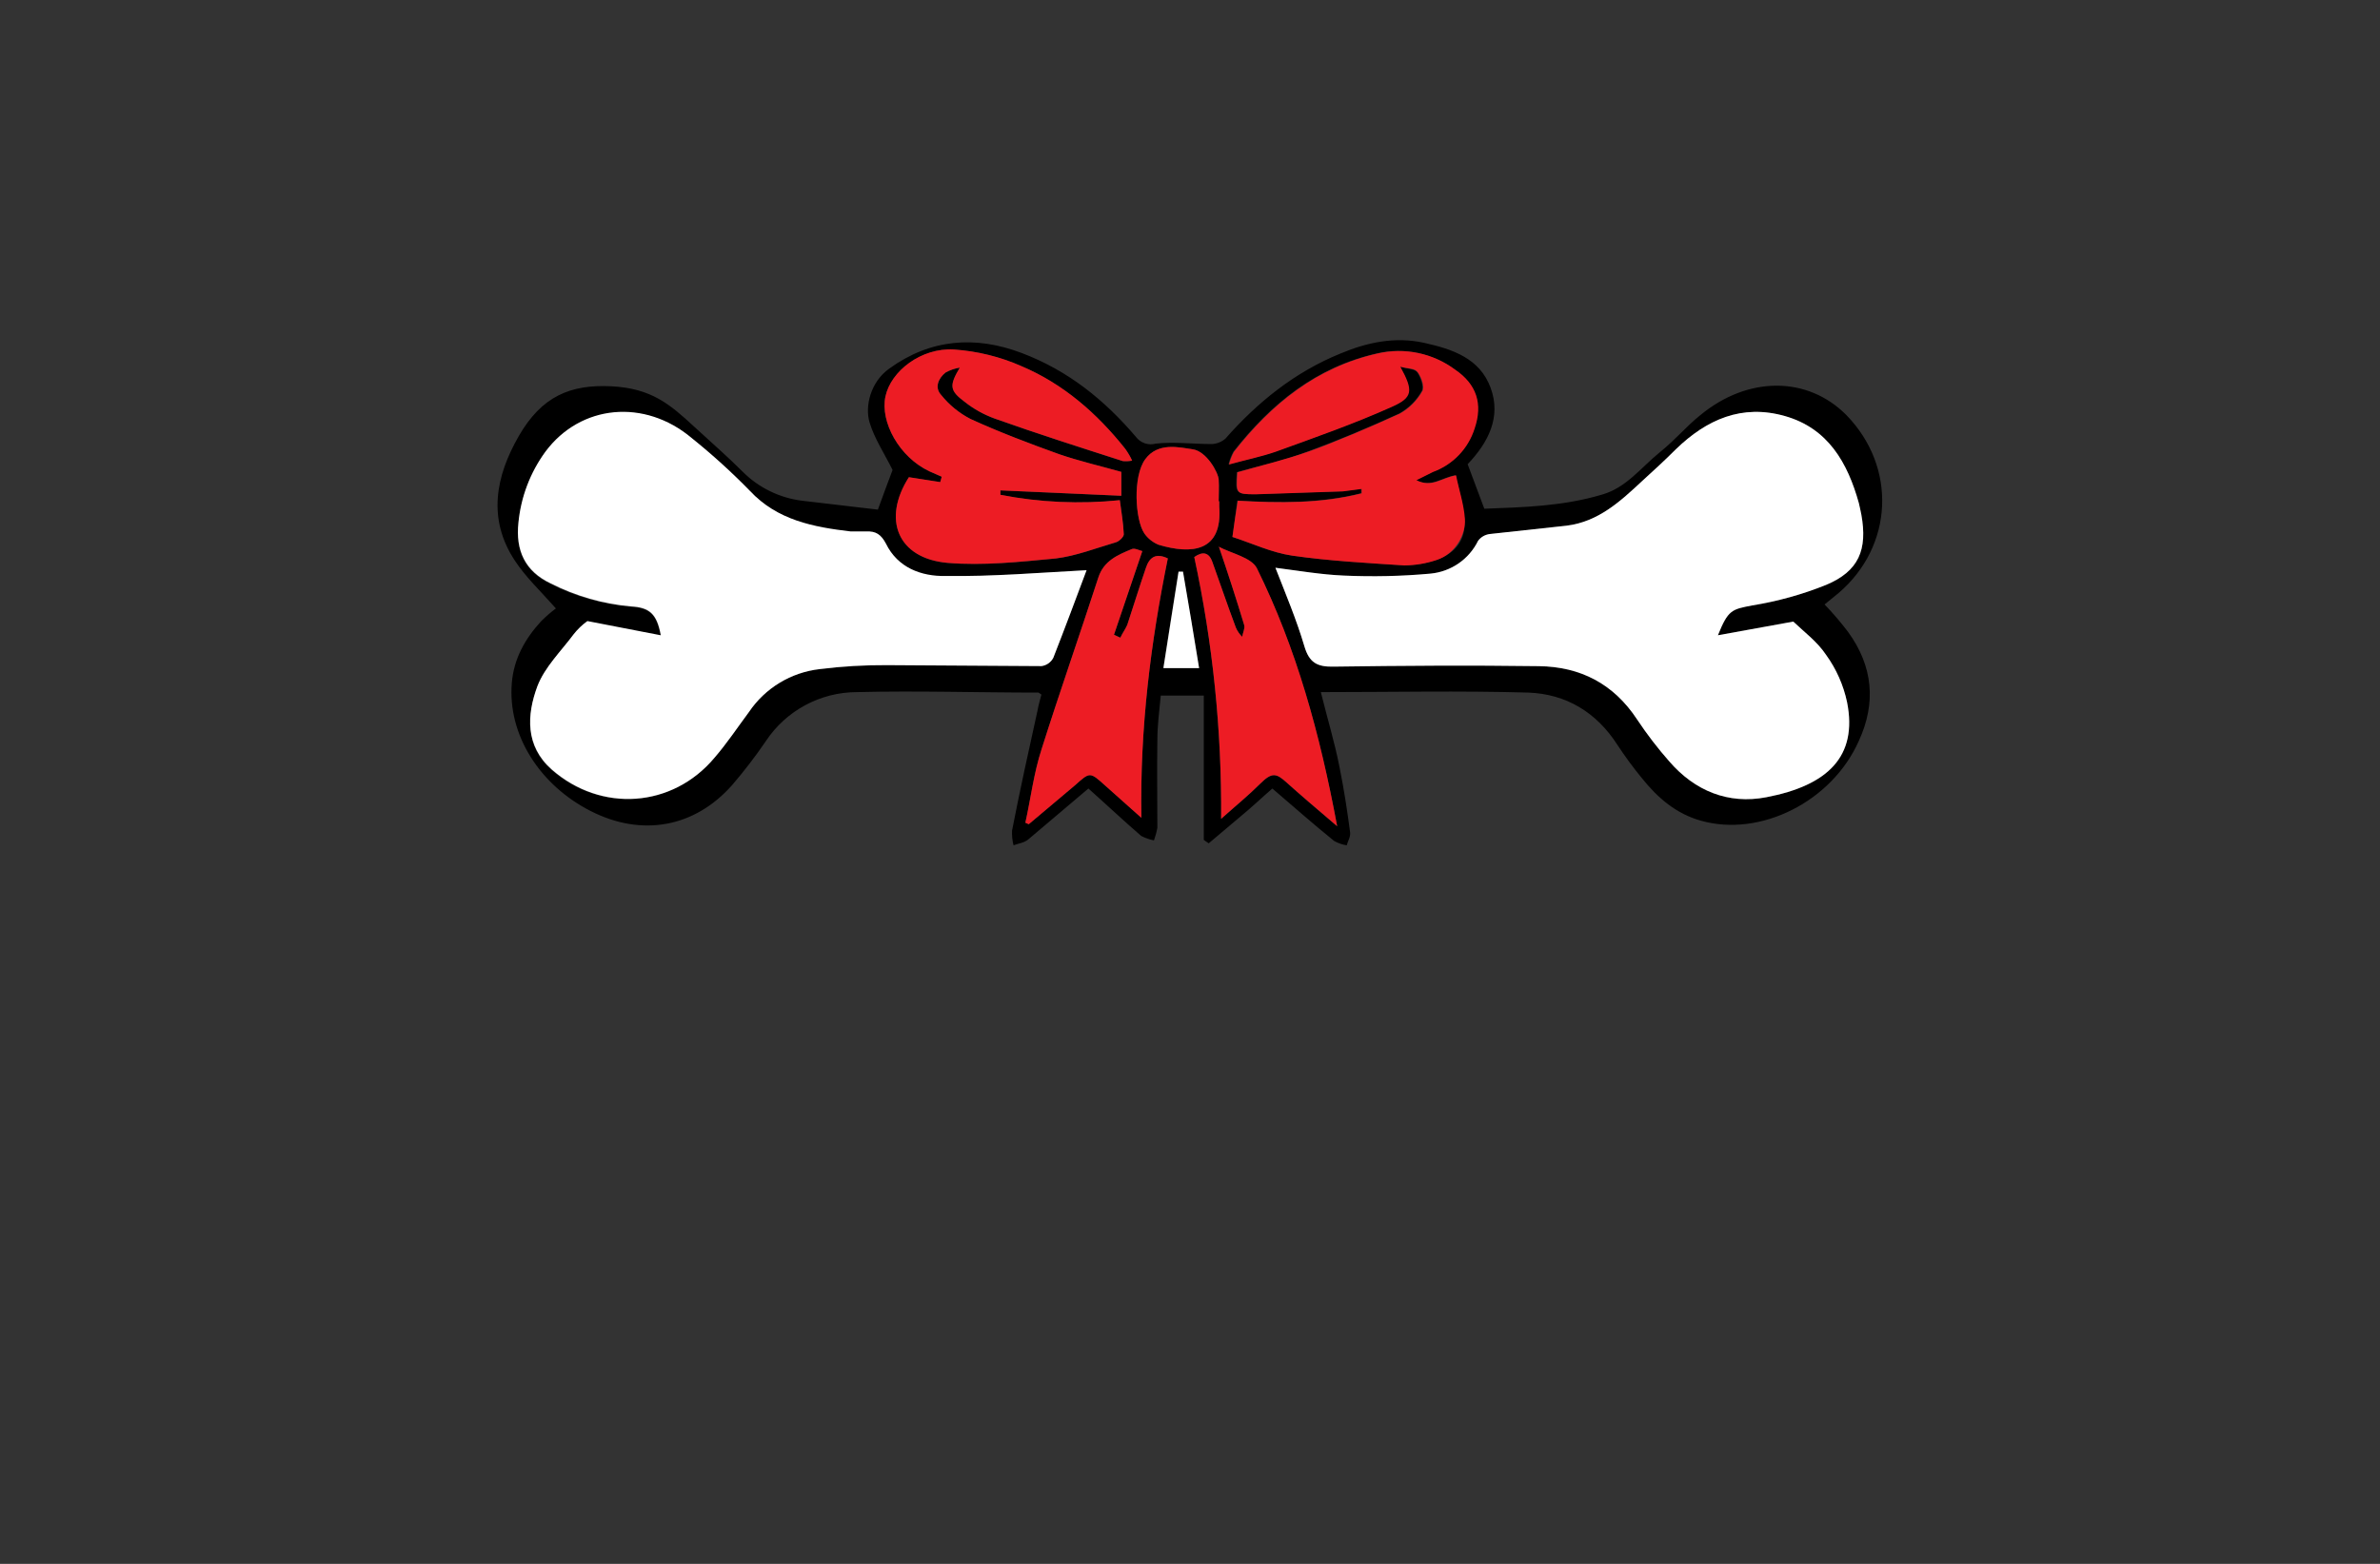 <?xml version="1.0" encoding="utf-8"?>
<!-- Generator: Adobe Illustrator 27.8.1, SVG Export Plug-In . SVG Version: 6.00 Build 0)  -->
<svg version="1.1" xmlns="http://www.w3.org/2000/svg" xmlns:xlink="http://www.w3.org/1999/xlink" x="0px" y="0px"
	 viewBox="0 0 350 230" style="enable-background:new 0 0 350 230;" xml:space="preserve">
<rect x="0" y="0" width="350" height="230" fill="#333333" stroke="none"/>
<style type="text/css">
	.st0{fill:#94D3EC;}
	.st1{fill-rule:evenodd;clip-rule:evenodd;fill:#1F3A6E;}
	.st2{fill:#E73F2D;}
	.st3{fill:#253E92;}
	.st4{fill:#EF3E25;}
	.st5{fill:#45BA8B;}
	.st6{fill:none;}
	.st7{fill:#F5B92B;}
	.st8{fill:#0391B3;}
	.st9{fill:#116380;}
	.st10{fill:#939598;}
	.st11{fill:#36004C;}
	.st12{fill:#F2B21C;}
	.st13{fill:#E6E6E6;}
	.st14{fill:#33BFC7;}
	.st15{fill:#463895;}
	.st16{fill:#470000;}
	.st17{fill:#FFFFFF;}
	.st18{fill:#ED1C24;}
	.st19{fill:#373D01;}
	.st20{fill:#6D2700;}
	.st21{fill:#C94502;}
	.st22{fill:#4FAF76;}
	.st23{fill:#231F20;}
	.st24{fill:#0049FF;}
	.st25{fill:#9A5E26;}
</style>
<g id="Layer_1">
</g>
<g id="Layer_2">
</g>
<g id="Layer_3">
</g>
<g id="Layer_4">
</g>
<g id="Layer_5">
</g>
<g id="Layer_6">
</g>
<g id="Layer_7">
</g>
<g id="Layer_8">
</g>
<g id="Layer_9">
	<g>
		<path d="M268.32,88.9c1.23,1.27,2.38,2.62,3.45,4.03c3.67,5.04,4.17,10.44,1.58,16.05c-3.96,8.92-14.47,14.18-23.18,11.73
			c-3.67-1.01-6.41-3.38-8.71-6.26c-1.29-1.57-2.49-3.2-3.6-4.89c-3.09-4.82-7.56-7.49-13.1-7.7c-10.08-0.29-20.15-0.07-30.52-0.07
			c0.94,3.81,2.02,7.34,2.73,10.94c0.72,3.6,1.15,6.48,1.58,9.72c0.07,0.65-0.36,1.3-0.5,1.87c-0.66-0.1-1.29-0.32-1.87-0.65
			c-3.02-2.45-5.97-5.04-9.07-7.7c-1.66,1.44-3.17,2.88-4.75,4.17l-4.61,3.89l-0.72-0.5v-21.23h-6.33c-0.22,2.23-0.5,4.39-0.5,6.62
			c-0.07,4.25,0,8.56,0,12.81c-0.11,0.64-0.28,1.26-0.5,1.87c-0.65-0.13-1.28-0.35-1.87-0.65c-2.59-2.23-5.11-4.61-7.77-6.98
			l-8.85,7.49c-0.58,0.5-1.44,0.58-2.16,0.86c-0.18-0.71-0.25-1.43-0.22-2.16c1.15-5.9,2.45-11.8,3.74-17.63
			c0.14-0.79,0.36-1.58,0.58-2.38l-0.43-0.29c-8.92,0-17.85-0.29-26.7-0.07c-5.38,0.01-10.41,2.71-13.39,7.2
			c-1.53,2.25-3.19,4.41-4.97,6.48c-5.54,6.26-13.31,7.63-20.8,3.81c-7.49-3.81-12.24-11.23-11.59-18.86
			c0.29-3.53,1.94-6.48,4.32-9.07c0.68-0.67,1.4-1.3,2.16-1.87c-2.23-2.52-4.46-4.61-6.05-7.05c-4.03-6.12-2.81-12.38,0.58-18.28
			s7.63-7.63,13.6-7.34s8.71,2.73,12.16,5.9s4.82,4.32,7.13,6.62c2.38,2.4,5.5,3.92,8.85,4.32l11.08,1.3
			c0.79-2.23,1.58-4.25,2.16-5.83c-1.22-2.45-2.66-4.61-3.38-6.98c-0.72-2.38,0.14-5.97,2.88-7.92c6.05-4.39,12.67-4.89,19.5-2.3
			c6.84,2.59,12.16,6.91,16.77,12.31c0.68,0.92,1.85,1.32,2.95,1.01c2.73-0.29,5.54,0.07,8.28,0.07c0.72-0.05,1.4-0.33,1.94-0.79
			c4.75-5.4,10.22-9.79,16.91-12.52c3.96-1.66,8.06-2.52,12.31-1.58c4.25,0.94,8.2,2.3,9.79,6.62s-0.36,8.06-3.38,11.23l2.45,6.55
			c5.76-0.22,11.59-0.36,17.35-2.09c3.53-1.01,5.69-3.96,8.35-6.12s3.89-3.81,6.05-5.54c7.05-5.83,15.83-5.76,21.52,0
			c7.41,7.63,6.91,19.22-1.15,26.13L268.32,88.9z M263.72,91.42l-11.08,2.02c1.51-3.74,2.02-3.81,5.04-4.39
			c3.72-0.6,7.37-1.61,10.87-3.02c4.82-2.02,6.12-5.18,5.18-10.36c-0.14-0.58-0.22-1.15-0.36-1.66
			c-1.66-5.97-4.53-11.01-10.87-12.81c-6.33-1.8-11.52,0.5-16.05,4.89c-1.58,1.58-3.24,3.09-4.89,4.61
			c-3.24,3.02-6.48,6.05-11.16,6.62l-11.23,1.22c-0.72,0.06-1.37,0.43-1.8,1.01c-1.33,2.71-3.98,4.53-6.98,4.82
			c-4.23,0.38-8.49,0.48-12.74,0.29c-3.38-0.14-6.69-0.72-10.08-1.15c1.51,3.89,3.09,7.63,4.25,11.52c0.72,2.45,1.87,3.09,4.39,3.02
			c10-0.14,20.01-0.22,30.08-0.07c6.12,0.07,11.01,2.59,14.47,7.84c1.44,2.17,3.03,4.24,4.75,6.19c3.74,4.32,8.64,6.33,14.25,5.25
			c9-1.73,13.46-5.97,11.88-13.96c-0.53-2.52-1.59-4.9-3.09-6.98C267.24,94.37,265.3,92.93,263.72,91.42z M159.79,83.86
			c-6.84,0.36-13.75,0.94-20.73,0.94c-3.6,0.07-7.05-1.22-8.78-4.75c-0.72-1.37-1.51-1.87-2.88-1.8h-2.3
			c-5.47-0.65-10.8-1.66-14.83-5.97c-2.7-2.76-5.56-5.35-8.56-7.77c-6.91-5.83-16.34-4.97-21.52,2.02
			c-2.23,3.06-3.6,6.66-3.96,10.44c-0.43,4.03,0.94,7.13,4.75,8.92c3.68,1.87,7.69,3.02,11.8,3.38c2.73,0.14,3.81,1.08,4.39,4.25
			l-10.8-2.09c-0.76,0.55-1.44,1.21-2.02,1.94c-1.87,2.52-4.25,4.82-5.33,7.63c-1.58,4.25-1.8,8.78,2.09,12.24
			c7.27,6.33,17.78,5.61,23.97-1.8c1.8-2.09,3.38-4.46,5.04-6.69c2.38-3.54,6.2-5.86,10.44-6.33c3.27-0.4,6.56-0.6,9.86-0.58
			l22.74,0.14c0.74-0.1,1.38-0.56,1.73-1.22C156.62,92.35,158.28,87.89,159.79,83.86z M181.24,78.97c2.88,0.94,5.76,2.3,8.71,2.73
			c5.47,0.79,11.01,1.08,16.48,1.44c1.62-0.01,3.22-0.28,4.75-0.79c2.88-0.94,4.46-3.02,4.17-6.05c-0.29-3.02-0.86-4.25-1.3-6.41
			c-2.16,0.36-3.53,1.87-5.83,0.72l2.45-1.22c2.92-1.07,5.19-3.43,6.12-6.41c1.22-3.6,0.29-6.48-2.88-8.64
			c-3.26-2.41-7.42-3.28-11.37-2.38c-9,2.02-15.62,7.41-21.16,14.47c-0.32,0.59-0.56,1.22-0.72,1.87c2.59-0.72,4.75-1.15,6.84-1.87
			c5.76-2.09,11.52-4.1,17.13-6.62c3.09-1.37,3.17-2.38,1.22-5.9c1.22,0.36,2.23,0.36,2.59,0.86c0.36,0.5,1.01,2.09,0.65,2.73
			c-0.78,1.39-1.92,2.53-3.31,3.31c-4.39,2.02-8.85,3.89-13.31,5.54c-4.46,1.66-7.05,2.09-10.58,3.09
			c-0.22,3.17-0.22,3.24,2.73,3.24l12.81-0.43l2.73-0.36v0.65c-5.97,1.51-12.09,1.44-18.21,1.08
			C181.74,75.37,181.53,76.88,181.24,78.97L181.24,78.97z M164.9,69.4c-3.09-0.86-6.19-1.58-9.14-2.59
			c-4.39-1.58-8.78-3.24-13.03-5.18c-1.67-0.86-3.14-2.06-4.32-3.53c-1.01-1.08-0.43-2.45,0.65-3.31c0.65-0.36,1.36-0.6,2.09-0.72
			c-1.58,2.66-1.51,3.38,0.72,5.04c1.32,1.05,2.8,1.87,4.39,2.45c6.26,2.23,12.6,4.25,18.86,6.26c0.46,0.04,0.92,0.02,1.37-0.07
			c-0.28-0.61-0.62-1.18-1.01-1.73c-4.17-5.25-9.14-9.57-15.26-12.16c-3.14-1.39-6.5-2.21-9.93-2.45
			c-4.82-0.29-9.28,3.17-10.08,6.91c-0.79,3.74,2.02,8.92,6.48,11.01l1.8,0.79l-0.22,0.79l-4.61-0.72
			c-3.96,6.19-1.66,11.95,5.69,12.6c5.25,0.43,10.58-0.14,15.91-0.65c2.95-0.36,5.9-1.51,8.85-2.38c0.5-0.14,1.22-0.86,1.15-1.22
			c-0.07-1.66-0.36-3.24-0.58-4.97c-5.86,0.6-11.78,0.34-17.56-0.79v-0.65l17.78,0.79V69.4z M167.99,81.05
			c-0.36-0.07-1.15-0.5-1.58-0.29c-2.09,0.86-4.1,1.73-4.89,4.17c-2.73,8.42-5.69,16.84-8.35,25.26c-1.15,3.53-1.58,7.2-2.38,10.8
			l0.5,0.22l6.84-5.76c2.16-1.94,2.16-1.94,4.39,0.07l5.33,4.75c-0.22-13.24,1.37-25.77,3.89-38.15c-1.8-0.86-2.73-0.14-3.24,1.44
			c-0.94,2.73-1.8,5.54-2.73,8.35c-0.29,0.65-0.72,1.22-1.01,1.87l-0.94-0.43L167.99,81.05z M175.62,81.92
			c2.73,12.65,4.06,25.56,3.96,38.51c2.09-1.87,4.03-3.45,5.76-5.18c1.73-1.73,2.38-1.51,3.89-0.14c1.51,1.37,4.61,4.03,7.41,6.41
			c-2.52-13.53-5.97-26.13-11.8-37.93c-0.79-1.58-3.67-2.16-5.61-3.17c-0.07,0-0.14,0.22,0-0.07c1.37,4.03,2.59,7.77,3.74,11.59
			c0.14,0.5-0.22,1.15-0.29,1.73c-0.4-0.39-0.72-0.85-0.94-1.37c-1.22-3.24-2.3-6.48-3.45-9.64
			C177.78,81.2,176.85,81.05,175.62,81.92L175.62,81.92z M179.29,73.71h-0.07c0-1.08,0.07-2.09,0-3.17s-1.8-4.17-3.81-4.46
			s-5.11-1.08-6.98,1.44s-1.51,8.92-0.14,10.94c0.52,0.74,1.25,1.32,2.09,1.66c4.82,1.44,9.43,1.08,8.92-5.61L179.29,73.71z
			 M176.34,98.26c-0.79-4.89-1.58-9.57-2.38-14.25h-0.65c-0.72,4.68-1.51,9.43-2.23,14.18L176.34,98.26z"/>
		<path class="st17" d="M263.72,91.42c1.58,1.51,3.53,2.95,4.82,4.89c1.51,2.09,2.56,4.46,3.09,6.98
			c1.58,7.99-2.88,12.24-11.88,13.96c-5.61,1.08-10.51-0.94-14.25-5.25c-1.72-1.95-3.31-4.02-4.75-6.19
			c-3.45-5.25-8.35-7.77-14.47-7.84c-10.08-0.14-20.08-0.07-30.08,0.07c-2.52,0.07-3.67-0.58-4.39-3.02
			c-1.15-3.89-2.73-7.63-4.25-11.52c3.38,0.43,6.69,1.01,10.08,1.15c4.25,0.19,8.5,0.1,12.74-0.29c3.01-0.29,5.65-2.11,6.98-4.82
			c0.43-0.58,1.08-0.94,1.8-1.01l11.23-1.22c4.68-0.58,7.92-3.6,11.16-6.62c1.66-1.51,3.31-3.02,4.89-4.61
			c4.53-4.39,9.72-6.69,16.05-4.89c6.33,1.8,9.21,6.84,10.87,12.81c0.14,0.5,0.22,1.08,0.36,1.66c0.94,5.18-0.36,8.35-5.18,10.36
			c-3.5,1.41-7.14,2.42-10.87,3.02c-3.02,0.58-3.53,0.65-5.04,4.39L263.72,91.42z"/>
		<path class="st17" d="M159.79,83.86c-1.51,4.03-3.17,8.49-4.89,12.88c-0.34,0.66-0.99,1.12-1.73,1.22l-22.74-0.14
			c-3.3-0.02-6.59,0.17-9.86,0.58c-4.24,0.48-8.06,2.79-10.44,6.33c-1.66,2.23-3.24,4.61-5.04,6.69c-6.19,7.41-16.7,8.13-23.97,1.73
			c-3.89-3.45-3.67-7.99-2.09-12.24c1.08-2.81,3.45-5.11,5.33-7.63c0.58-0.74,1.26-1.39,2.02-1.94l10.8,2.09
			c-0.58-3.17-1.66-4.1-4.39-4.25c-4.11-0.36-8.12-1.51-11.8-3.38c-3.81-1.8-5.18-4.89-4.75-8.92c0.36-3.77,1.73-7.38,3.96-10.44
			c5.18-6.98,14.61-7.84,21.52-2.02c3.01,2.42,5.87,5.01,8.56,7.77c4.03,4.32,9.36,5.33,14.83,5.97h2.3
			c1.37-0.07,2.16,0.43,2.88,1.8c1.73,3.53,5.18,4.82,8.78,4.75C146.04,84.8,152.95,84.22,159.79,83.86z"/>
		<path class="st18" d="M181.24,78.97c0.29-2.09,0.5-3.6,0.79-5.33c6.12,0.36,12.24,0.43,18.21-1.08v-0.65l-2.73,0.36l-12.81,0.43
			c-2.95,0-2.95-0.07-2.73-3.24c3.53-1.01,7.13-1.87,10.58-3.09c3.45-1.22,8.92-3.53,13.31-5.54c1.39-0.78,2.53-1.92,3.31-3.31
			c0.36-0.65-0.14-2.02-0.65-2.73c-0.5-0.72-1.37-0.5-2.59-0.86c1.94,3.53,1.87,4.53-1.22,5.9c-5.61,2.52-11.37,4.53-17.13,6.62
			c-2.09,0.72-4.25,1.15-6.84,1.87c0.16-0.65,0.4-1.28,0.72-1.87c5.54-7.05,12.16-12.45,21.16-14.47c3.96-0.91,8.11-0.04,11.37,2.38
			c3.17,2.16,4.1,5.04,2.88,8.64c-0.93,2.97-3.19,5.34-6.12,6.41l-2.45,1.22c2.3,1.15,3.67-0.36,5.83-0.72
			c0.43,2.16,1.15,4.25,1.3,6.41s-1.3,5.11-4.17,6.05c-1.53,0.51-3.13,0.78-4.75,0.79c-5.47-0.36-11.01-0.65-16.48-1.44
			C187,81.27,184.12,79.9,181.24,78.97z M155.76,66.8c-4.39-1.58-8.78-3.24-13.03-5.18c-1.67-0.86-3.14-2.06-4.32-3.53
			c-1.01-1.08-0.43-2.45,0.65-3.31c0.65-0.36,1.36-0.6,2.09-0.72c-1.58,2.66-1.51,3.38,0.72,5.04c1.32,1.05,2.8,1.87,4.39,2.45
			c6.26,2.23,12.6,4.25,18.86,6.26c0.46,0.04,0.92,0.02,1.37-0.07c-0.28-0.61-0.62-1.18-1.01-1.73c-4.17-5.25-9.14-9.57-15.26-12.16
			c-3.14-1.39-6.5-2.21-9.93-2.45c-4.82-0.29-9.28,3.17-10.08,6.91c-0.79,3.74,2.02,8.92,6.48,11.01l1.8,0.79l-0.22,0.79l-4.61-0.72
			c-3.96,6.19-1.66,11.95,5.69,12.6c5.25,0.43,10.58-0.14,15.91-0.65c2.95-0.36,5.9-1.51,8.85-2.38c0.5-0.14,1.22-0.86,1.15-1.22
			c-0.07-1.66-0.36-3.24-0.58-4.97c-5.86,0.6-11.78,0.34-17.56-0.79v-0.65l17.78,0.79V69.4C161.8,68.53,158.71,67.81,155.76,66.8z
			 M166.41,80.77c-2.09,0.86-4.1,1.73-4.89,4.17c-2.73,8.42-5.69,16.84-8.35,25.26c-1.15,3.53-1.58,7.2-2.38,10.8l0.5,0.22
			l6.84-5.76c2.16-1.94,2.16-1.94,4.39,0.07l5.33,4.75c-0.22-13.24,1.37-25.77,3.89-38.15c-1.8-0.86-2.73-0.14-3.24,1.44
			c-0.94,2.73-1.8,5.54-2.73,8.35c-0.29,0.65-0.72,1.22-1.01,1.87l-0.94-0.43l4.17-12.31C167.63,80.98,166.84,80.55,166.41,80.77
			L166.41,80.77z M179.58,120.42c2.09-1.87,4.03-3.45,5.76-5.18c1.73-1.73,2.38-1.51,3.89-0.14c1.51,1.37,4.61,4.03,7.41,6.41
			c-2.52-13.53-5.97-26.13-11.8-37.93c-0.79-1.58-3.67-2.16-5.61-3.17c-0.07,0-0.14,0.22,0-0.07c1.37,4.03,2.59,7.77,3.74,11.59
			c0.14,0.5-0.22,1.15-0.29,1.73c-0.4-0.39-0.72-0.85-0.94-1.37c-1.22-3.24-2.3-6.48-3.45-9.64c-0.5-1.44-1.44-1.58-2.66-0.72
			C178.36,94.57,179.68,107.48,179.58,120.42L179.58,120.42z M179.22,73.71c0-1.08,0.07-2.09,0-3.17s-1.8-4.17-3.81-4.46
			c-2.02-0.29-5.11-1.08-6.98,1.44s-1.51,8.92-0.14,10.94c0.52,0.74,1.25,1.32,2.09,1.66c4.82,1.44,9.43,1.08,8.92-5.61v-0.79
			H179.22z"/>
		<path class="st17" d="M176.34,98.26h-5.25c0.72-4.75,1.51-9.5,2.23-14.18h0.65C174.76,88.68,175.55,93.36,176.34,98.26z"/>
	</g>
</g>
<g id="Layer_10">
</g>
<g id="Layer_11">
</g>
<g id="Layer_12">
</g>
<g id="Layer_13">
</g>
<g id="Layer_14">
</g>
<g id="Layer_15">
</g>
</svg>

